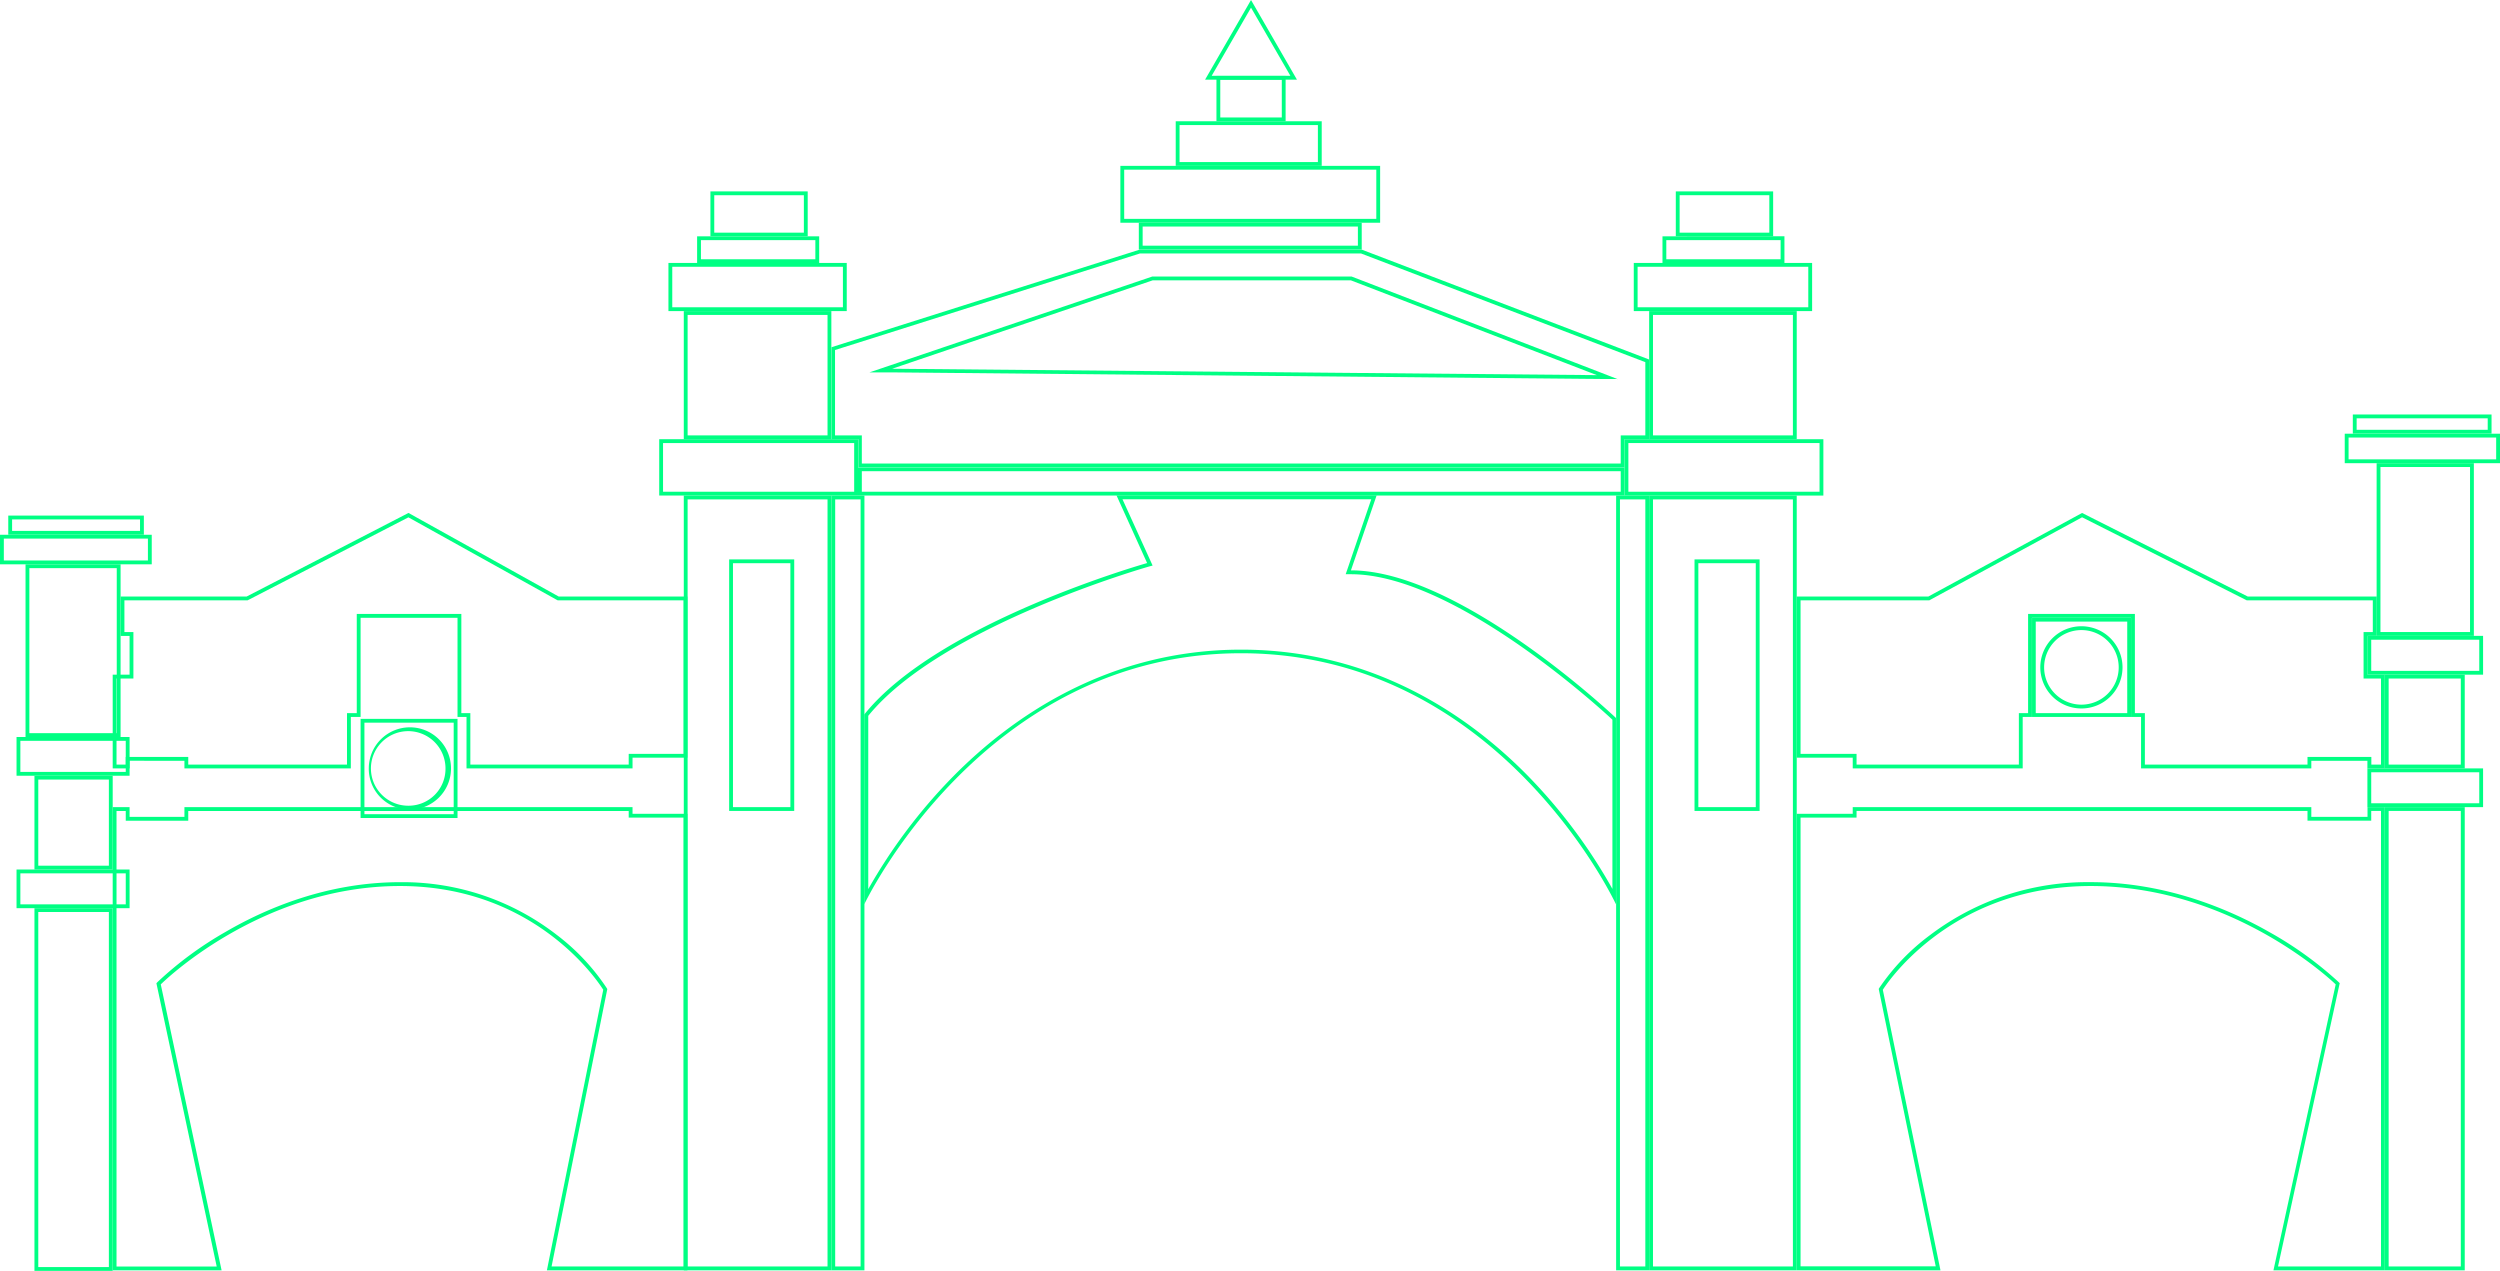 <svg xmlns="http://www.w3.org/2000/svg" viewBox="0 0 653.09 332">
  <defs>
    <style>
      .cls-1 {
        fill: #00ff83;
      }
    </style>
  </defs>
  <title>Ресурс 223</title>
  <g id="Слой_2" data-name="Слой 2">
    <g id="Слой_1-2" data-name="Слой 1">
      <path class="cls-1" d="M32.85,228.15v8.1H5.32v-8.1H32.85m1-1H4.32v10.1H33.85v-10.1Z"/>
      <path class="cls-1" d="M28.44,203.65v22.5H10v-22.5H28.44m1-1H9v24.5H29.44v-24.5Z"/>
      <path class="cls-1" d="M32.85,193.53v8.12H5.32v-8.12H32.85m1-1H4.32v10.12H33.85V192.53Z"/>
      <path class="cls-1" d="M30.5,148.42v43.11H7.67V148.42H30.5m1-1H6.67v45.11H31.5V147.42Z"/>
      <path class="cls-1" d="M38.64,140.7v5.72H1V140.7H38.64m1-1H0v7.72H39.64V139.7Z"/>
      <path class="cls-1" d="M36.58,135.69v3H3.16v-3H36.58m1-1H2.16v5H37.58v-5Z"/>
      <path class="cls-1" d="M28.44,238.25V331H10V238.25H28.44m1-1H9V332H29.44V237.25Z"/>
      <path class="cls-1" d="M224.82,130.46V330.85h-6.64V130.46h6.64m1-1h-8.64V331.85h8.64V129.46Z"/>
      <path class="cls-1" d="M429.82,130.46V330.85h-6.63V130.46h6.63m1-1h-8.63V331.85h8.63V129.46Z"/>
      <path class="cls-1" d="M216.18,130.46V330.85H179.63V130.46h36.55m-25.7,81.39h17V146.13h-17v65.72m26.7-82.39H178.63V331.85h38.55V129.46Zm-25.7,81.39V147.13h15v63.72Z"/>
      <path class="cls-1" d="M223.14,115.74v12.72H173.21V115.74h49.93m1-1H172.21v14.72h51.93V114.74Z"/>
      <path class="cls-1" d="M423.39,123.1v5.36H225.14V123.1H423.39m1-1H224.14v7.36H424.39V122.1Z"/>
      <path class="cls-1" d="M216.18,82.27v31.47H179.63V82.27h36.55m1-1H178.63v33.47h38.55V81.27Z"/>
      <path class="cls-1" d="M220.2,69.69V80.27H175.62V69.69H220.2m1-1H174.62V81.27H221.2V68.69Z"/>
      <path class="cls-1" d="M213,62.73v5H183.11v-5H213m1-1H182.11v7H214v-7Z"/>
      <path class="cls-1" d="M210,51v9.78H186.59V51H210m1-1H185.59V61.73H211V50Z"/>
      <path class="cls-1" d="M468.37,130.46V330.85H431.82V130.46h36.55m-25.7,81.39h17V146.13h-17v65.72m26.7-82.39H430.82V331.85h38.55V129.46Zm-25.7,81.39V147.13h15v63.72Z"/>
      <path class="cls-1" d="M475.33,115.74v12.72H425.39V115.74h49.94m1-1H424.39v14.72h51.94V114.74Z"/>
      <path class="cls-1" d="M468.37,82.27v31.47H431.82V82.27h36.55m1-1H430.82v33.47h38.55V81.27Z"/>
      <path class="cls-1" d="M472.39,69.69V80.27H427.8V69.69h44.59m1-1H426.8V81.27h46.59V68.69Z"/>
      <path class="cls-1" d="M465.16,62.73v5H435.3v-5h29.86m1-1H434.3v7h31.86v-7Z"/>
      <path class="cls-1" d="M462.21,51v9.78H438.78V51h23.43m1-1H437.78V61.73h25.43V50Z"/>
      <path class="cls-1" d="M358.21,130.46,352,148.68l-.46,1.33h1.4c26.62,0,64.45,34.43,68.28,38v44.2a140.26,140.26,0,0,0-21.95-29.4c-14.77-15.1-39.77-33.1-75-33.1s-60.34,18-75.24,33.09a141.43,141.43,0,0,0-22.21,29.47V187c19.11-23.48,72.62-38.79,73.16-38.95l1.12-.31-.48-1.06-7.39-16.26h65m1.4-1H291.67l8,17.67s-54.55,15.39-73.89,39.56v49.59s31-65.59,98.45-65.59,97.92,65.59,97.92,65.59V187.56S381.56,149,352.91,149l6.7-19.55Z"/>
      <path class="cls-1" d="M355.54,66.21l74.28,28.4v19.13h-6.43v7.36H225.14v-7.36h-7V91.44l79.67-25.23h57.69m67.13,32.85-5.14-2L353.27,72.31l-.17-.07H301l-.16.06L232.72,95.39l-5.58,1.89,5.9,0L417.16,99l5.51,0M355.73,65.21h-58l-80.52,25.5v24h7v7.36H424.39v-7.36h6.43V93.92L355.73,65.21ZM417.17,98,233.05,96.33l68.06-23.09h51.8L417.17,98Z"/>
      <path class="cls-1" d="M354.73,59.18v5H298.5v-5h56.23m1-1H297.5v7h58.23v-7Z"/>
      <path class="cls-1" d="M359.54,44.33V57.18H293.68V44.33h65.86m1-1H292.68V58.18h67.86V43.33Z"/>
      <path class="cls-1" d="M344.28,32.68v9.65H308.14V32.68h36.14m1-1H307.14V43.33h38.14V31.68Z"/>
      <path class="cls-1" d="M334.85,20.83v9.85H318.78V20.83h16.07m1-1H317.78V31.68h18.07V19.83Z"/>
      <path class="cls-1" d="M326.81,2,337.1,19.81H316.53L326.81,2m0-2-12,20.81h24L326.81,0Z"/>
      <path class="cls-1" d="M647.67,201.74v8.11H619.45v-8.11h28.22m1-1H618.45v10.11h30.22V200.74Z"/>
      <path class="cls-1" d="M642.85,177.25v22.49H624V177.25h18.88m1-1H623v24.49h20.88V176.25Z"/>
      <path class="cls-1" d="M647.67,167.12v8.13H619.45v-8.13h28.22m1-1H618.45v10.13h30.22V166.12Z"/>
      <path class="cls-1" d="M645.26,122v43.11h-23.4V122h23.4m1-1h-25.4v45.11h25.4V121Z"/>
      <path class="cls-1" d="M652.09,114.3V120H613.53V114.3h38.56m1-1H612.53V121h40.56V113.3Z"/>
      <path class="cls-1" d="M649.88,109.28v3H615.64v-3h34.24m1-1H614.64v5h36.24v-5Z"/>
      <path class="cls-1" d="M642.85,211.85v119H624v-119h18.88m1-1H623v121h20.88v-121Z"/>
      <path class="cls-1" d="M555.71,162.39v23.9h-23.9v-23.9h23.9m-12,22.69A10.74,10.74,0,1,0,533,174.34a10.75,10.75,0,0,0,10.74,10.74m13-23.69h-25.9v25.9h25.9v-25.9Zm-13,22.69a9.74,9.74,0,1,1,9.74-9.74,9.74,9.74,0,0,1-9.74,9.74Z"/>
      <path class="cls-1" d="M622,211.85v119H595.1l16-73.48.12-.54-.4-.38a95.1,95.1,0,0,0-18.06-13c-10.4-5.92-26.92-13-46.59-13a68.06,68.06,0,0,0-41.88,13.76A56.9,56.9,0,0,0,491,258l-.21.34.08.39,14.81,72.08H470.37V213.59H485v-1.74H602.8v2.54h16.65v-2.54H622m1-1h-4.52v2.54H603.8v-2.54H484v1.74H469.37V331.85h37.55l-15.06-73.28s16.66-27.11,54.31-27.11,64,25.7,64,25.7l-16.26,74.69H623v-121Z"/>
      <path class="cls-1" d="M118.52,188.79v23.9H95.2v-23.9h23.32m-11.66,22.69a10.74,10.74,0,1,0-10.52-10.74,10.65,10.65,0,0,0,10.52,10.74m12.66-23.69H94.2v25.9h25.32v-25.9Zm-12.66,22.69a9.74,9.74,0,1,1,9.52-9.74,9.63,9.63,0,0,1-9.52,9.74Z"/>
      <path class="cls-1" d="M164.24,211.85v1.74h14.33V330.85H144.09l14.48-72.09.08-.38-.2-.33a56.67,56.67,0,0,0-13-13.82,65.63,65.63,0,0,0-41-13.77c-19.23,0-35.38,7.06-45.55,13a93.68,93.68,0,0,0-17.66,13l-.38.39.11.53,15.64,73.48H30.44v-119h2.41v2.54H49.18v-2.54H164.24m1-1H48.18v2.54H33.85v-2.54H29.44v121H57.89L42,257.16s25.71-25.7,62.5-25.7,53.09,27.11,53.09,27.11l-14.72,73.28h36.7V212.59H165.24v-1.74Z"/>
      <path class="cls-1" d="M106.69,135.15l38.77,21.56.23.12h32.88v40.1H164.24v2.81H122.87V186.29h-2.35v-25.9H93.2v25.9H90.65v13.45H49.18v-2H32.85v2H30.44V177.25h4.41V165.12H32.5v-8.29H64.68l.21-.11,41.8-21.57m0-1.14L64.44,155.83H31.5v10.29h2.35v10.13H29.44v24.49h4.41v-2H48.18v2H91.65V187.29H94.2v-25.9h25.32v25.9h2.35v13.45h43.37v-2.81h14.33v-42.1H145.94L106.71,134Z"/>
      <path class="cls-1" d="M543.93,135.14l42.78,21.58.22.11h32.93v8.29h-2.41v12.13H622v22.49h-2.52v-2H602.8v2H560.32V186.29h-2.61v-25.9h-27.9v25.9H527.4v13.45H485v-2.81H470.37v-40.1H504l.22-.12,39.68-21.57m0-1.13-40.14,21.82h-34.4v42.1H484v2.81H528.4V187.29h2.41v-25.9h25.9v25.9h2.61v13.45H603.8v-2h14.65v2H623V176.25h-4.52V166.12h2.41V155.83h-33.7L543.91,134Z"/>
    </g>
  </g>
</svg>
